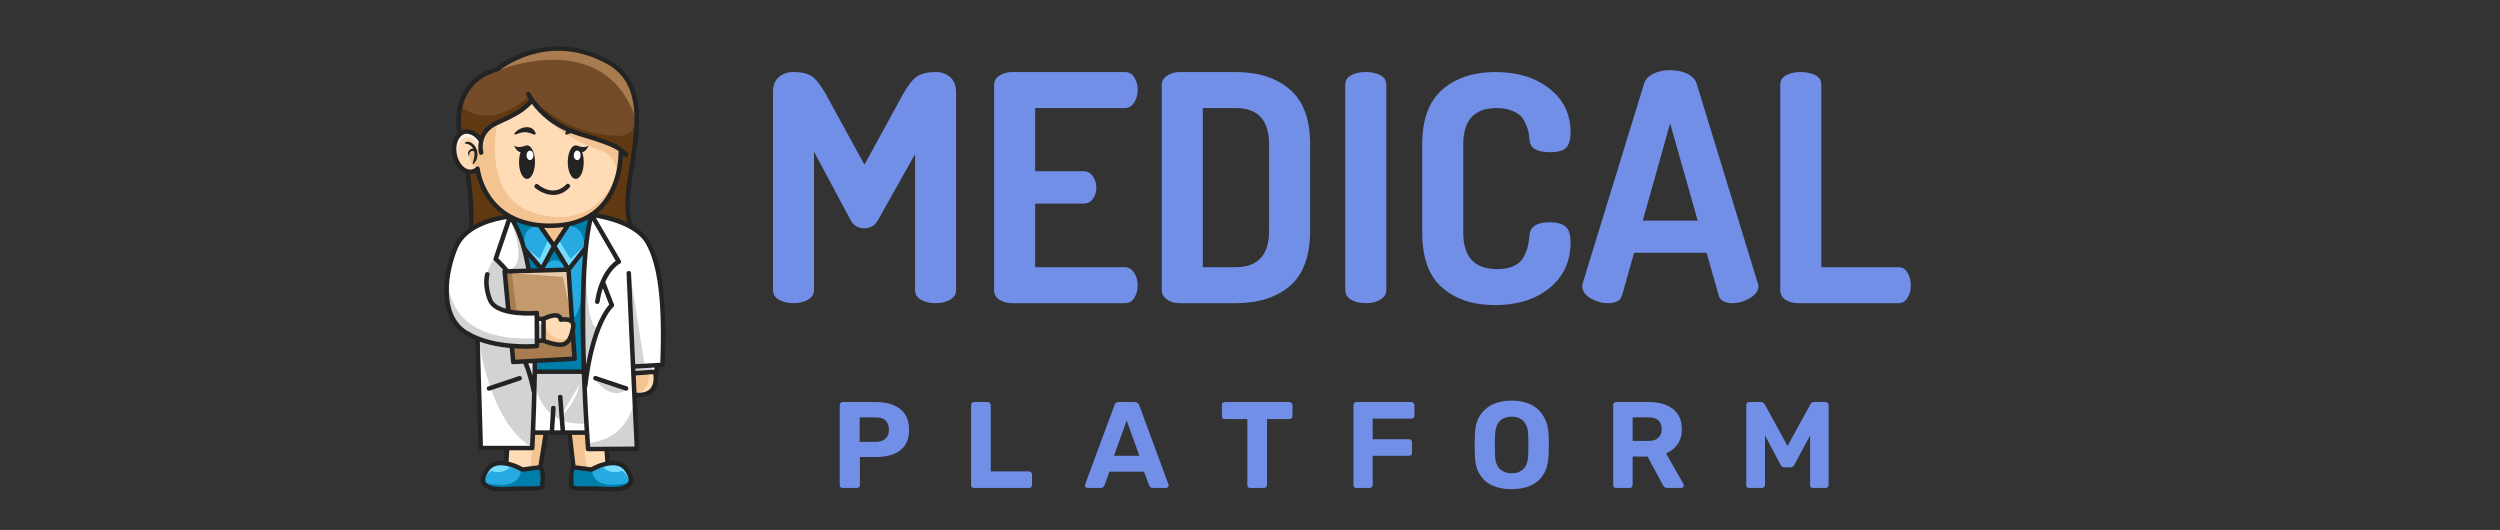 <svg xmlns="http://www.w3.org/2000/svg" xmlns:xlink="http://www.w3.org/1999/xlink" width="217" zoomAndPan="magnify" viewBox="0 0 162.75 34.5" height="46" preserveAspectRatio="xMidYMid meet" version="1.0"><rect x="0" y="0" width="162.75" height="34.5" fill="#333333" stroke="none"/><defs><g/><clipPath id="962e4aea5f"><path d="M 38 14 L 43.445 14 L 43.445 30 L 38 30 Z M 38 14 " clip-rule="nonzero"/></clipPath><clipPath id="44100e8515"><path d="M 28.66 3 L 43.445 3 L 43.445 32 L 28.66 32 Z M 28.66 3 " clip-rule="nonzero"/></clipPath></defs><g fill="#728fe8" fill-opacity="1"><g transform="translate(49.087, 19.737)"><g><path d="M 1.234 -0.844 L 1.234 -13.719 C 1.234 -14.164 1.359 -14.5 1.609 -14.719 C 1.867 -14.938 2.191 -15.047 2.578 -15.047 C 3.086 -15.047 3.477 -14.957 3.75 -14.781 C 4.02 -14.602 4.32 -14.223 4.656 -13.641 L 7.188 -9.016 L 9.719 -13.641 C 10.051 -14.223 10.359 -14.602 10.641 -14.781 C 10.922 -14.957 11.316 -15.047 11.828 -15.047 C 12.203 -15.047 12.516 -14.938 12.766 -14.719 C 13.023 -14.5 13.156 -14.164 13.156 -13.719 L 13.156 -0.844 C 13.156 -0.582 13.02 -0.375 12.75 -0.219 C 12.488 -0.07 12.18 0 11.828 0 C 11.453 0 11.133 -0.07 10.875 -0.219 C 10.613 -0.375 10.484 -0.582 10.484 -0.844 L 10.484 -9.703 L 8.078 -5.422 C 7.879 -5.055 7.578 -4.875 7.172 -4.875 C 6.766 -4.875 6.469 -5.055 6.281 -5.422 L 3.906 -9.859 L 3.906 -0.844 C 3.906 -0.582 3.77 -0.375 3.5 -0.219 C 3.238 -0.07 2.93 0 2.578 0 C 2.203 0 1.883 -0.07 1.625 -0.219 C 1.363 -0.375 1.234 -0.582 1.234 -0.844 Z M 1.234 -0.844 "/></g></g></g><g fill="#728fe8" fill-opacity="1"><g transform="translate(63.483, 19.737)"><g><path d="M 1.234 -0.844 L 1.234 -14.203 C 1.234 -14.461 1.348 -14.664 1.578 -14.812 C 1.816 -14.969 2.094 -15.047 2.406 -15.047 L 9.734 -15.047 C 10.016 -15.047 10.223 -14.93 10.359 -14.703 C 10.504 -14.473 10.578 -14.207 10.578 -13.906 C 10.578 -13.57 10.5 -13.285 10.344 -13.047 C 10.195 -12.816 9.992 -12.703 9.734 -12.703 L 3.906 -12.703 L 3.906 -8.594 L 7.047 -8.594 C 7.305 -8.594 7.508 -8.484 7.656 -8.266 C 7.812 -8.055 7.891 -7.805 7.891 -7.516 C 7.891 -7.254 7.816 -7.016 7.672 -6.797 C 7.523 -6.586 7.316 -6.484 7.047 -6.484 L 3.906 -6.484 L 3.906 -2.344 L 9.734 -2.344 C 9.992 -2.344 10.195 -2.223 10.344 -1.984 C 10.5 -1.754 10.578 -1.477 10.578 -1.156 C 10.578 -0.852 10.504 -0.582 10.359 -0.344 C 10.223 -0.113 10.016 0 9.734 0 L 2.406 0 C 2.094 0 1.816 -0.07 1.578 -0.219 C 1.348 -0.375 1.234 -0.582 1.234 -0.844 Z M 1.234 -0.844 "/></g></g></g><g fill="#728fe8" fill-opacity="1"><g transform="translate(74.398, 19.737)"><g><path d="M 1.234 -0.828 L 1.234 -14.234 C 1.234 -14.453 1.344 -14.641 1.562 -14.797 C 1.781 -14.961 2.062 -15.047 2.406 -15.047 L 6.047 -15.047 C 7.523 -15.047 8.703 -14.664 9.578 -13.906 C 10.453 -13.156 10.891 -11.969 10.891 -10.344 L 10.891 -4.719 C 10.891 -3.082 10.453 -1.883 9.578 -1.125 C 8.703 -0.375 7.523 0 6.047 0 L 2.406 0 C 2.062 0 1.781 -0.082 1.562 -0.25 C 1.344 -0.414 1.234 -0.609 1.234 -0.828 Z M 3.906 -2.344 L 6.047 -2.344 C 7.492 -2.344 8.219 -3.133 8.219 -4.719 L 8.219 -10.344 C 8.219 -11.914 7.492 -12.703 6.047 -12.703 L 3.906 -12.703 Z M 3.906 -2.344 "/></g></g></g><g fill="#728fe8" fill-opacity="1"><g transform="translate(86.343, 19.737)"><g><path d="M 1.234 -0.844 L 1.234 -14.234 C 1.234 -14.504 1.363 -14.707 1.625 -14.844 C 1.883 -14.977 2.195 -15.047 2.562 -15.047 C 2.938 -15.047 3.254 -14.977 3.516 -14.844 C 3.773 -14.707 3.906 -14.504 3.906 -14.234 L 3.906 -0.844 C 3.906 -0.582 3.77 -0.375 3.5 -0.219 C 3.238 -0.07 2.93 0 2.578 0 C 2.203 0 1.883 -0.07 1.625 -0.219 C 1.363 -0.375 1.234 -0.582 1.234 -0.844 Z M 1.234 -0.844 "/></g></g></g><g fill="#728fe8" fill-opacity="1"><g transform="translate(91.492, 19.737)"><g><path d="M 1.094 -4.594 L 1.094 -10.344 C 1.094 -11.957 1.531 -13.145 2.406 -13.906 C 3.289 -14.664 4.438 -15.047 5.844 -15.047 C 7.289 -15.047 8.469 -14.688 9.375 -13.969 C 10.289 -13.258 10.75 -12.316 10.75 -11.141 C 10.75 -10.629 10.645 -10.281 10.438 -10.094 C 10.227 -9.914 9.883 -9.828 9.406 -9.828 C 8.531 -9.828 8.086 -10.109 8.078 -10.672 C 8.055 -10.848 8.035 -11 8.016 -11.125 C 7.992 -11.258 7.938 -11.43 7.844 -11.641 C 7.758 -11.859 7.648 -12.035 7.516 -12.172 C 7.379 -12.316 7.172 -12.441 6.891 -12.547 C 6.617 -12.648 6.301 -12.703 5.938 -12.703 C 4.488 -12.703 3.766 -11.914 3.766 -10.344 L 3.766 -4.594 C 3.766 -3.008 4.5 -2.219 5.969 -2.219 C 6.406 -2.219 6.77 -2.285 7.062 -2.422 C 7.363 -2.566 7.578 -2.766 7.703 -3.016 C 7.836 -3.266 7.926 -3.488 7.969 -3.688 C 8.02 -3.895 8.055 -4.141 8.078 -4.422 C 8.117 -4.984 8.555 -5.266 9.391 -5.266 C 9.867 -5.266 10.211 -5.172 10.422 -4.984 C 10.641 -4.805 10.75 -4.461 10.75 -3.953 C 10.75 -2.711 10.289 -1.723 9.375 -0.984 C 8.469 -0.242 7.285 0.125 5.828 0.125 C 4.41 0.125 3.266 -0.254 2.391 -1.016 C 1.523 -1.773 1.094 -2.969 1.094 -4.594 Z M 1.094 -4.594 "/></g></g></g><g fill="#728fe8" fill-opacity="1"><g transform="translate(102.819, 19.737)"><g><path d="M 0.188 -1.109 C 0.188 -1.141 0.195 -1.207 0.219 -1.312 L 4.203 -14.266 C 4.285 -14.555 4.488 -14.781 4.812 -14.938 C 5.133 -15.094 5.5 -15.172 5.906 -15.172 C 6.32 -15.172 6.691 -15.094 7.016 -14.938 C 7.348 -14.781 7.555 -14.555 7.641 -14.266 L 11.609 -1.312 C 11.641 -1.207 11.656 -1.141 11.656 -1.109 C 11.656 -0.805 11.469 -0.547 11.094 -0.328 C 10.727 -0.109 10.352 0 9.969 0 C 9.457 0 9.156 -0.176 9.062 -0.531 L 8.281 -3.281 L 3.562 -3.281 L 2.781 -0.531 C 2.688 -0.176 2.383 0 1.875 0 C 1.477 0 1.098 -0.102 0.734 -0.312 C 0.367 -0.531 0.188 -0.797 0.188 -1.109 Z M 4.125 -5.375 L 7.703 -5.375 L 5.906 -11.703 Z M 4.125 -5.375 "/></g></g></g><g fill="#728fe8" fill-opacity="1"><g transform="translate(114.661, 19.737)"><g><path d="M 1.234 -0.844 L 1.234 -14.234 C 1.234 -14.504 1.363 -14.707 1.625 -14.844 C 1.883 -14.977 2.195 -15.047 2.562 -15.047 C 2.938 -15.047 3.254 -14.977 3.516 -14.844 C 3.773 -14.707 3.906 -14.504 3.906 -14.234 L 3.906 -2.344 L 8.938 -2.344 C 9.188 -2.344 9.379 -2.223 9.516 -1.984 C 9.66 -1.754 9.734 -1.484 9.734 -1.172 C 9.734 -0.859 9.66 -0.582 9.516 -0.344 C 9.379 -0.113 9.188 0 8.938 0 L 2.406 0 C 2.094 0 1.816 -0.07 1.578 -0.219 C 1.348 -0.375 1.234 -0.582 1.234 -0.844 Z M 1.234 -0.844 "/></g></g></g><g fill="#728fe8" fill-opacity="1"><g transform="translate(54.074, 31.766)"><g><path d="M 0.781 0 C 0.727 0 0.68 -0.016 0.641 -0.047 C 0.609 -0.086 0.594 -0.141 0.594 -0.203 L 0.594 -5.406 C 0.594 -5.457 0.609 -5.5 0.641 -5.531 C 0.68 -5.57 0.727 -5.594 0.781 -5.594 L 2.969 -5.594 C 3.406 -5.594 3.781 -5.523 4.094 -5.391 C 4.414 -5.266 4.664 -5.066 4.844 -4.797 C 5.02 -4.523 5.109 -4.188 5.109 -3.781 C 5.109 -3.383 5.02 -3.051 4.844 -2.781 C 4.664 -2.52 4.414 -2.328 4.094 -2.203 C 3.781 -2.078 3.406 -2.016 2.969 -2.016 L 1.906 -2.016 L 1.906 -0.203 C 1.906 -0.141 1.883 -0.086 1.844 -0.047 C 1.812 -0.016 1.766 0 1.703 0 Z M 1.891 -3 L 2.938 -3 C 3.207 -3 3.414 -3.066 3.562 -3.203 C 3.719 -3.336 3.797 -3.535 3.797 -3.797 C 3.797 -4.035 3.727 -4.227 3.594 -4.375 C 3.457 -4.52 3.238 -4.594 2.938 -4.594 L 1.891 -4.594 Z M 1.891 -3 "/></g></g></g><g fill="#728fe8" fill-opacity="1"><g transform="translate(62.625, 31.766)"><g><path d="M 0.781 0 C 0.727 0 0.68 -0.016 0.641 -0.047 C 0.609 -0.086 0.594 -0.141 0.594 -0.203 L 0.594 -5.406 C 0.594 -5.457 0.609 -5.5 0.641 -5.531 C 0.68 -5.57 0.727 -5.594 0.781 -5.594 L 1.688 -5.594 C 1.738 -5.594 1.781 -5.57 1.812 -5.531 C 1.852 -5.5 1.875 -5.457 1.875 -5.406 L 1.875 -1.078 L 4.359 -1.078 C 4.422 -1.078 4.469 -1.055 4.5 -1.016 C 4.539 -0.984 4.562 -0.938 4.562 -0.875 L 4.562 -0.203 C 4.562 -0.141 4.539 -0.086 4.5 -0.047 C 4.469 -0.016 4.422 0 4.359 0 Z M 0.781 0 "/></g></g></g><g fill="#728fe8" fill-opacity="1"><g transform="translate(70.535, 31.766)"><g><path d="M 0.266 0 C 0.211 0 0.172 -0.016 0.141 -0.047 C 0.109 -0.086 0.094 -0.129 0.094 -0.172 C 0.094 -0.191 0.098 -0.211 0.109 -0.234 L 2.016 -5.391 C 2.023 -5.441 2.051 -5.488 2.094 -5.531 C 2.145 -5.57 2.211 -5.594 2.297 -5.594 L 3.328 -5.594 C 3.41 -5.594 3.473 -5.57 3.516 -5.531 C 3.566 -5.488 3.602 -5.441 3.625 -5.391 L 5.531 -0.234 C 5.539 -0.211 5.547 -0.191 5.547 -0.172 C 5.547 -0.129 5.523 -0.086 5.484 -0.047 C 5.453 -0.016 5.414 0 5.375 0 L 4.531 0 C 4.457 0 4.398 -0.016 4.359 -0.047 C 4.316 -0.086 4.289 -0.125 4.281 -0.156 L 3.938 -1.062 L 1.688 -1.062 L 1.359 -0.156 C 1.336 -0.125 1.305 -0.086 1.266 -0.047 C 1.234 -0.016 1.18 0 1.109 0 Z M 1.984 -2.094 L 3.641 -2.094 L 2.812 -4.391 Z M 1.984 -2.094 "/></g></g></g><g fill="#728fe8" fill-opacity="1"><g transform="translate(79.374, 31.766)"><g><path d="M 2.031 0 C 1.969 0 1.914 -0.016 1.875 -0.047 C 1.844 -0.086 1.828 -0.141 1.828 -0.203 L 1.828 -4.484 L 0.375 -4.484 C 0.312 -4.484 0.258 -4.5 0.219 -4.531 C 0.188 -4.57 0.172 -4.625 0.172 -4.688 L 0.172 -5.406 C 0.172 -5.457 0.188 -5.5 0.219 -5.531 C 0.258 -5.57 0.312 -5.594 0.375 -5.594 L 4.562 -5.594 C 4.613 -5.594 4.66 -5.57 4.703 -5.531 C 4.742 -5.5 4.766 -5.457 4.766 -5.406 L 4.766 -4.688 C 4.766 -4.625 4.742 -4.57 4.703 -4.531 C 4.66 -4.5 4.613 -4.484 4.562 -4.484 L 3.109 -4.484 L 3.109 -0.203 C 3.109 -0.141 3.086 -0.086 3.047 -0.047 C 3.016 -0.016 2.969 0 2.906 0 Z M 2.031 0 "/></g></g></g><g fill="#728fe8" fill-opacity="1"><g transform="translate(87.517, 31.766)"><g><path d="M 0.781 0 C 0.727 0 0.68 -0.016 0.641 -0.047 C 0.609 -0.086 0.594 -0.141 0.594 -0.203 L 0.594 -5.406 C 0.594 -5.457 0.609 -5.5 0.641 -5.531 C 0.68 -5.57 0.727 -5.594 0.781 -5.594 L 4.359 -5.594 C 4.422 -5.594 4.469 -5.57 4.5 -5.531 C 4.539 -5.5 4.562 -5.457 4.562 -5.406 L 4.562 -4.719 C 4.562 -4.656 4.539 -4.602 4.5 -4.562 C 4.469 -4.531 4.422 -4.516 4.359 -4.516 L 1.844 -4.516 L 1.844 -3.172 L 4.203 -3.172 C 4.254 -3.172 4.301 -3.148 4.344 -3.109 C 4.383 -3.078 4.406 -3.031 4.406 -2.969 L 4.406 -2.281 C 4.406 -2.227 4.383 -2.18 4.344 -2.141 C 4.301 -2.109 4.254 -2.094 4.203 -2.094 L 1.844 -2.094 L 1.844 -0.203 C 1.844 -0.141 1.82 -0.086 1.781 -0.047 C 1.75 -0.016 1.703 0 1.641 0 Z M 0.781 0 "/></g></g></g><g fill="#728fe8" fill-opacity="1"><g transform="translate(95.595, 31.766)"><g><path d="M 2.812 0.078 C 2.332 0.078 1.914 0 1.562 -0.156 C 1.207 -0.32 0.93 -0.566 0.734 -0.891 C 0.535 -1.211 0.43 -1.617 0.422 -2.109 C 0.41 -2.336 0.406 -2.562 0.406 -2.781 C 0.406 -3.008 0.41 -3.242 0.422 -3.484 C 0.43 -3.961 0.535 -4.363 0.734 -4.688 C 0.941 -5.02 1.223 -5.27 1.578 -5.438 C 1.93 -5.602 2.344 -5.688 2.812 -5.688 C 3.281 -5.688 3.691 -5.602 4.047 -5.438 C 4.398 -5.27 4.676 -5.02 4.875 -4.688 C 5.082 -4.363 5.195 -3.961 5.219 -3.484 C 5.227 -3.242 5.234 -3.008 5.234 -2.781 C 5.234 -2.562 5.227 -2.336 5.219 -2.109 C 5.195 -1.617 5.086 -1.211 4.891 -0.891 C 4.691 -0.566 4.414 -0.32 4.062 -0.156 C 3.707 0 3.289 0.078 2.812 0.078 Z M 2.812 -0.953 C 3.125 -0.953 3.379 -1.047 3.578 -1.234 C 3.773 -1.422 3.879 -1.723 3.891 -2.141 C 3.898 -2.379 3.906 -2.598 3.906 -2.797 C 3.906 -3.004 3.898 -3.223 3.891 -3.453 C 3.891 -3.734 3.836 -3.961 3.734 -4.141 C 3.641 -4.316 3.516 -4.441 3.359 -4.516 C 3.203 -4.598 3.02 -4.641 2.812 -4.641 C 2.613 -4.641 2.43 -4.598 2.266 -4.516 C 2.109 -4.441 1.984 -4.316 1.891 -4.141 C 1.797 -3.961 1.742 -3.734 1.734 -3.453 C 1.723 -3.223 1.719 -3.004 1.719 -2.797 C 1.719 -2.598 1.723 -2.379 1.734 -2.141 C 1.742 -1.723 1.848 -1.422 2.047 -1.234 C 2.242 -1.047 2.5 -0.953 2.812 -0.953 Z M 2.812 -0.953 "/></g></g></g><g fill="#728fe8" fill-opacity="1"><g transform="translate(104.426, 31.766)"><g><path d="M 0.781 0 C 0.727 0 0.68 -0.016 0.641 -0.047 C 0.609 -0.086 0.594 -0.141 0.594 -0.203 L 0.594 -5.406 C 0.594 -5.457 0.609 -5.5 0.641 -5.531 C 0.68 -5.57 0.727 -5.594 0.781 -5.594 L 2.906 -5.594 C 3.57 -5.594 4.098 -5.441 4.484 -5.141 C 4.867 -4.836 5.062 -4.395 5.062 -3.812 C 5.062 -3.426 4.969 -3.102 4.781 -2.844 C 4.594 -2.582 4.344 -2.383 4.031 -2.25 L 5.172 -0.25 C 5.18 -0.219 5.188 -0.191 5.188 -0.172 C 5.188 -0.129 5.172 -0.086 5.141 -0.047 C 5.109 -0.016 5.07 0 5.031 0 L 4.125 0 C 4.031 0 3.957 -0.023 3.906 -0.078 C 3.863 -0.129 3.832 -0.176 3.812 -0.219 L 2.828 -2.047 L 1.859 -2.047 L 1.859 -0.203 C 1.859 -0.141 1.836 -0.086 1.797 -0.047 C 1.766 -0.016 1.719 0 1.656 0 Z M 1.859 -3.062 L 2.891 -3.062 C 3.18 -3.062 3.395 -3.129 3.531 -3.266 C 3.676 -3.398 3.75 -3.586 3.75 -3.828 C 3.75 -4.066 3.68 -4.254 3.547 -4.391 C 3.41 -4.523 3.191 -4.594 2.891 -4.594 L 1.859 -4.594 Z M 1.859 -3.062 "/></g></g></g><g fill="#728fe8" fill-opacity="1"><g transform="translate(113.089, 31.766)"><g><path d="M 0.797 0 C 0.734 0 0.68 -0.016 0.641 -0.047 C 0.609 -0.086 0.594 -0.141 0.594 -0.203 L 0.594 -5.406 C 0.594 -5.457 0.609 -5.5 0.641 -5.531 C 0.68 -5.57 0.734 -5.594 0.797 -5.594 L 1.547 -5.594 C 1.617 -5.594 1.676 -5.57 1.719 -5.531 C 1.758 -5.488 1.785 -5.457 1.797 -5.438 L 3.281 -2.734 L 4.766 -5.438 C 4.773 -5.457 4.797 -5.488 4.828 -5.531 C 4.867 -5.57 4.93 -5.594 5.016 -5.594 L 5.766 -5.594 C 5.816 -5.594 5.859 -5.57 5.891 -5.531 C 5.93 -5.5 5.953 -5.457 5.953 -5.406 L 5.953 -0.203 C 5.953 -0.141 5.93 -0.086 5.891 -0.047 C 5.859 -0.016 5.816 0 5.766 0 L 4.938 0 C 4.883 0 4.836 -0.016 4.797 -0.047 C 4.766 -0.086 4.75 -0.141 4.75 -0.203 L 4.75 -3.422 L 3.734 -1.531 C 3.711 -1.477 3.68 -1.43 3.641 -1.391 C 3.598 -1.359 3.539 -1.344 3.469 -1.344 L 3.094 -1.344 C 3.02 -1.344 2.961 -1.359 2.922 -1.391 C 2.879 -1.43 2.844 -1.477 2.812 -1.531 L 1.812 -3.422 L 1.812 -0.203 C 1.812 -0.141 1.789 -0.086 1.75 -0.047 C 1.719 -0.016 1.672 0 1.609 0 Z M 0.797 0 "/></g></g></g><path fill="#f4c392" d="M 35.824 14.785 L 35.738 14.785 C 35.59 14.785 35.445 14.777 35.309 14.766 L 36.07 15.863 L 36.832 14.707 C 36.5 14.762 36.164 14.785 35.824 14.785 Z M 35.824 14.785 " fill-opacity="1" fill-rule="nonzero"/><path fill="#27aae1" d="M 33.461 14.316 C 33.742 14.777 33.984 15.383 34.188 16.117 C 34.191 16.121 34.199 16.129 34.203 16.133 L 35.25 17.371 L 35.969 16.027 L 35.074 14.746 C 34.512 14.691 33.973 14.547 33.461 14.316 Z M 33.461 14.316 " fill-opacity="1" fill-rule="nonzero"/><path fill="#007eaa" d="M 35.145 17.52 L 34.285 16.508 C 34.363 16.828 34.434 17.172 34.496 17.535 Z M 35.145 17.52 " fill-opacity="1" fill-rule="nonzero"/><path fill="#c49a6c" d="M 34.938 20.297 C 35.004 20.289 35.035 20.316 35.035 20.383 L 35.035 20.668 L 35.363 20.668 C 35.492 20.602 36.074 20.328 36.395 20.496 C 36.488 20.543 36.547 20.613 36.574 20.715 C 36.707 20.699 36.949 20.688 37.141 20.777 L 36.926 17.645 L 32.945 17.758 L 33.176 20.152 C 33.18 20.172 33.176 20.191 33.164 20.207 C 33.988 20.371 34.922 20.297 34.938 20.297 Z M 34.938 20.297 " fill-opacity="1" fill-rule="nonzero"/><path fill="#ffdcb6" d="M 36.523 20.898 C 36.461 20.914 36.426 20.887 36.422 20.824 C 36.406 20.711 36.352 20.672 36.312 20.652 C 36.113 20.547 35.676 20.715 35.473 20.812 L 35.473 22.121 C 35.621 22.184 36.055 22.344 36.457 22.352 C 36.859 22.363 37.082 22.074 37.223 21.32 C 37.25 21.172 37.23 21.066 37.156 20.996 C 37.004 20.844 36.648 20.875 36.523 20.898 Z M 36.523 20.898 " fill-opacity="1" fill-rule="nonzero"/><path fill="#ffffff" d="M 32.371 16.832 C 32.617 17.066 32.852 17.312 33.07 17.574 C 33.07 17.574 33.07 17.578 33.074 17.578 L 34.316 17.543 C 34.066 16.086 33.703 14.992 33.23 14.289 Z M 32.371 16.832 " fill-opacity="1" fill-rule="nonzero"/><path fill="#754c29" d="M 30.258 8.48 C 30.609 8.422 31.031 8.633 31.289 8.973 C 31.414 8.602 31.688 8.203 32.27 7.941 C 33.547 7.363 34.02 7.098 34.523 6.516 C 34.449 6.406 34.379 6.289 34.316 6.168 C 34.293 6.117 34.309 6.078 34.359 6.055 C 34.414 6.027 34.453 6.043 34.477 6.098 C 34.488 6.113 35.352 7.902 37.734 8.621 C 40.195 9.359 40.375 9.551 40.805 10.012 L 40.812 10.02 C 40.852 10.062 40.852 10.105 40.809 10.145 C 40.766 10.184 40.723 10.184 40.684 10.141 L 40.676 10.133 C 40.613 10.066 40.559 10.008 40.5 9.949 C 40.5 10.48 40.398 12.281 39.172 13.543 C 39.039 13.68 38.895 13.805 38.738 13.922 C 39.16 13.988 40.098 14.172 40.934 14.594 C 40.598 13.621 40.816 12.234 41.047 10.77 C 41.441 8.242 41.891 5.383 39.516 4.094 C 37.465 2.988 35.648 3.176 34.488 3.531 C 33.227 3.914 32.438 4.57 32.43 4.578 C 32.418 4.586 32.406 4.59 32.395 4.594 C 31.109 4.961 30.316 5.762 30.047 6.973 C 29.934 7.504 29.918 8.039 30 8.578 C 30.078 8.531 30.168 8.496 30.258 8.48 Z M 30.258 8.48 " fill-opacity="1" fill-rule="nonzero"/><path fill="#ffffff" d="M 40.164 17 L 38.543 14.207 C 37.973 16.48 37.988 20.891 38.113 24.348 C 38.598 21.148 39.508 20.066 39.73 19.848 L 39.242 18.598 C 39.117 18.941 39.027 19.293 38.973 19.656 C 38.969 19.703 38.938 19.73 38.887 19.73 L 38.875 19.73 C 38.816 19.723 38.789 19.688 38.801 19.629 C 39.078 17.828 39.898 17.168 40.164 17 Z M 40.164 17 " fill-opacity="1" fill-rule="nonzero"/><path fill="#ffdcb6" d="M 30.703 11.09 C 30.816 11.07 30.918 11.02 31.004 10.941 C 31.016 10.91 31.039 10.891 31.074 10.887 C 31.105 10.883 31.133 10.895 31.152 10.918 C 31.176 10.941 31.18 10.965 31.176 10.996 C 31.281 11.641 31.516 12.23 31.883 12.773 C 32.23 13.289 32.68 13.703 33.227 14.012 L 33.238 14.012 L 33.246 14.016 C 33.25 14.016 33.254 14.02 33.258 14.023 L 33.262 14.027 C 33.262 14.027 33.266 14.027 33.266 14.031 C 33.805 14.324 34.43 14.508 35.141 14.578 C 35.332 14.598 35.531 14.605 35.734 14.609 C 37.145 14.629 38.262 14.227 39.047 13.422 C 40.414 12.016 40.32 9.828 40.32 9.809 C 40.32 9.805 40.32 9.801 40.32 9.797 C 39.98 9.543 39.398 9.305 37.684 8.785 C 36.016 8.285 35.07 7.273 34.629 6.664 C 34.109 7.246 33.621 7.52 32.34 8.098 C 31.73 8.375 31.492 8.809 31.41 9.184 C 31.41 9.195 31.406 9.207 31.402 9.219 C 31.355 9.453 31.355 9.684 31.406 9.914 C 31.422 9.969 31.398 10.004 31.344 10.02 C 31.336 10.02 31.328 10.02 31.32 10.02 C 31.277 10.023 31.246 10 31.234 9.957 C 31.184 9.703 31.184 9.453 31.23 9.203 C 31.027 8.84 30.617 8.598 30.289 8.652 C 30.074 8.688 29.891 8.844 29.773 9.094 C 29.652 9.352 29.613 9.676 29.672 10.008 C 29.727 10.34 29.867 10.633 30.07 10.84 C 30.266 11.035 30.488 11.125 30.703 11.09 Z M 30.703 11.09 " fill-opacity="1" fill-rule="nonzero"/><path fill="#ffffff" d="M 35.297 22.09 L 35.297 20.844 L 35.035 20.844 L 35.043 22.09 Z M 35.297 22.09 " fill-opacity="1" fill-rule="nonzero"/><path fill="#27aae1" d="M 37.102 17.582 L 37.328 20.93 C 37.406 21.039 37.43 21.18 37.398 21.352 C 37.387 21.402 37.379 21.453 37.367 21.504 C 37.367 21.512 37.371 21.52 37.371 21.523 L 37.496 23.344 C 37.496 23.371 37.488 23.391 37.473 23.41 C 37.457 23.43 37.438 23.438 37.41 23.438 L 34.902 23.574 C 34.902 23.75 34.902 23.93 34.898 24.109 L 37.926 24.109 C 37.844 21.621 37.82 18.68 38.027 16.398 Z M 37.102 17.582 " fill-opacity="1" fill-rule="nonzero"/><path fill="#a97c50" d="M 37.223 21.98 C 37.086 22.301 36.867 22.527 36.477 22.527 L 36.453 22.527 C 35.969 22.516 35.465 22.309 35.367 22.266 L 35.043 22.266 L 35.043 22.523 C 35.043 22.578 35.016 22.605 34.961 22.609 C 34.926 22.613 34.629 22.641 34.18 22.641 C 33.957 22.641 33.695 22.637 33.41 22.613 L 33.492 23.473 L 37.312 23.27 Z M 37.223 21.98 " fill-opacity="1" fill-rule="nonzero"/><path fill="#e6e7e8" d="M 34.727 23.582 L 34.297 23.605 C 34.371 23.77 34.539 24.176 34.711 24.875 C 34.715 24.656 34.719 24.438 34.723 24.219 C 34.719 24.211 34.719 24.203 34.719 24.195 C 34.719 24.188 34.719 24.176 34.723 24.168 C 34.723 23.973 34.727 23.777 34.727 23.582 Z M 34.727 23.582 " fill-opacity="1" fill-rule="nonzero"/><path fill="#27aae1" d="M 36.855 17.473 L 36.074 16.199 L 35.375 17.512 Z M 36.855 17.473 " fill-opacity="1" fill-rule="nonzero"/><path fill="#ffdcb6" d="M 41.324 24.387 C 41.344 24.789 41.363 25.199 41.383 25.621 C 41.844 25.66 42.18 25.566 42.383 25.336 C 42.672 25.008 42.609 24.484 42.578 24.297 Z M 41.324 24.387 " fill-opacity="1" fill-rule="nonzero"/><path fill="#ffdcb6" d="M 38.488 30.477 C 38.797 30.305 39.121 30.18 39.465 30.102 L 39.41 29.336 C 39.41 29.328 39.41 29.32 39.41 29.312 L 38.289 29.32 C 38.234 29.32 38.203 29.293 38.203 29.238 C 38.203 29.219 38.172 28.855 38.133 28.254 L 37.168 28.254 L 37.414 30.344 Z M 38.488 30.477 " fill-opacity="1" fill-rule="nonzero"/><path fill="#ffffff" d="M 41.305 23.941 C 41.309 24.031 41.312 24.121 41.316 24.211 L 42.641 24.117 L 42.66 24.117 L 42.66 23.867 L 41.328 23.945 C 41.32 23.945 41.312 23.945 41.305 23.941 Z M 41.305 23.941 " fill-opacity="1" fill-rule="nonzero"/><path fill="#27aae1" d="M 38.496 30.656 L 37.371 30.512 C 37.254 30.719 37.246 31.219 37.293 31.625 C 37.309 31.723 37.676 31.719 38.098 31.715 C 38.195 31.715 38.297 31.715 38.406 31.715 C 38.699 31.715 39.043 31.723 39.438 31.75 C 40.246 31.809 40.777 31.691 40.934 31.426 C 41.039 31.238 40.969 30.969 40.727 30.621 C 40.105 29.734 38.57 30.637 38.555 30.645 C 38.539 30.656 38.52 30.66 38.496 30.656 Z M 38.496 30.656 " fill-opacity="1" fill-rule="nonzero"/><g clip-path="url(#962e4aea5f)"><path fill="#ffffff" d="M 38.676 14.09 L 40.359 16.988 C 40.371 17.012 40.375 17.031 40.367 17.059 C 40.359 17.082 40.348 17.098 40.324 17.109 C 40.316 17.113 39.758 17.402 39.336 18.359 C 39.344 18.367 39.348 18.375 39.348 18.383 L 39.918 19.84 C 39.934 19.879 39.926 19.914 39.891 19.938 C 39.879 19.949 38.668 21.012 38.188 25.145 C 38.184 25.172 38.172 25.191 38.148 25.207 C 38.234 27.223 38.348 28.781 38.375 29.148 L 41.375 29.129 C 41.293 27.477 41.215 25.824 41.145 24.312 C 40.977 20.672 40.852 17.836 40.852 17.797 C 40.848 17.738 40.875 17.707 40.934 17.707 C 40.992 17.703 41.023 17.73 41.027 17.789 C 41.027 17.828 41.141 20.391 41.297 23.777 C 41.305 23.773 41.312 23.773 41.32 23.77 L 43.043 23.668 C 43.199 19.719 42.898 17.223 42.094 15.82 C 41.395 14.602 39.301 14.188 38.676 14.09 Z M 38.676 14.09 " fill-opacity="1" fill-rule="nonzero"/></g><path fill="#27aae1" d="M 38.418 14.055 C 38.008 14.289 37.57 14.453 37.105 14.547 C 37.105 14.562 37.102 14.578 37.094 14.59 L 36.227 15.902 L 37.07 17.281 L 38.051 16.031 C 38.066 16.012 38.082 16.004 38.105 16 C 38.184 15.262 38.285 14.598 38.418 14.055 Z M 38.418 14.055 " fill-opacity="1" fill-rule="nonzero"/><path fill="#603913" d="M 30.762 14.766 C 31.562 14.277 32.496 14.098 32.941 14.035 C 32.457 13.73 32.055 13.34 31.734 12.867 C 31.379 12.34 31.141 11.77 31.023 11.148 C 30.898 11.23 30.758 11.273 30.609 11.273 C 30.586 11.273 30.566 11.27 30.543 11.27 C 30.602 11.664 30.816 13.203 30.762 14.766 Z M 30.762 14.766 " fill-opacity="1" fill-rule="nonzero"/><path fill="#d1d3d4" d="M 37.934 24.285 L 34.895 24.285 C 34.879 25.656 34.824 27.113 34.785 28.074 L 38.117 28.074 C 38.062 27.172 37.988 25.82 37.934 24.285 Z M 37.934 24.285 " fill-opacity="1" fill-rule="nonzero"/><path fill="#ffffff" d="M 34.695 25.523 C 34.676 25.512 34.664 25.496 34.66 25.473 C 34.422 24.285 34.152 23.711 34.105 23.617 L 33.418 23.652 L 33.414 23.652 C 33.359 23.652 33.332 23.629 33.328 23.574 L 33.234 22.602 C 32.602 22.547 31.867 22.422 31.18 22.16 L 31.387 29.078 L 34.566 29.078 C 34.582 28.711 34.656 27.184 34.695 25.523 Z M 34.695 25.523 " fill-opacity="1" fill-rule="nonzero"/><path fill="#d1d3d4" d="M 34.867 22.445 L 34.859 20.477 C 34.371 20.508 32.23 20.574 31.82 19.559 C 31.426 18.574 31.629 17.871 31.637 17.844 C 31.656 17.785 31.691 17.766 31.746 17.785 C 31.805 17.801 31.824 17.836 31.809 17.895 C 31.809 17.898 31.613 18.57 31.984 19.496 C 32.129 19.848 32.535 20.055 33.004 20.168 L 32.766 17.68 C 32.758 17.617 32.789 17.582 32.852 17.586 C 32.652 17.352 32.438 17.133 32.215 16.922 C 32.184 16.898 32.176 16.867 32.191 16.832 L 33.078 14.195 C 32.52 14.266 30.395 14.629 29.762 16.102 C 29.07 17.703 28.66 20.477 30.348 21.559 C 31.969 22.594 34.398 22.48 34.867 22.445 Z M 34.867 22.445 " fill-opacity="1" fill-rule="nonzero"/><path fill="#ffdcb6" d="M 34.734 29.172 C 34.734 29.227 34.703 29.254 34.648 29.254 L 33.094 29.254 L 33.047 30.098 C 33.391 30.18 33.715 30.305 34.023 30.477 L 35.105 30.34 L 35.438 28.25 L 34.777 28.25 C 34.754 28.809 34.734 29.16 34.734 29.172 Z M 34.734 29.172 " fill-opacity="1" fill-rule="nonzero"/><path fill="#27aae1" d="M 34.016 30.656 C 33.996 30.656 33.977 30.652 33.957 30.645 C 33.949 30.637 33.254 30.23 32.609 30.23 C 32.293 30.23 31.992 30.328 31.785 30.617 C 31.539 30.965 31.473 31.238 31.578 31.422 C 31.73 31.691 32.262 31.805 33.074 31.75 C 33.613 31.711 34.055 31.715 34.41 31.715 C 34.836 31.719 35.203 31.723 35.215 31.625 C 35.266 31.219 35.258 30.719 35.137 30.512 Z M 34.016 30.656 " fill-opacity="1" fill-rule="nonzero"/><path fill="#ffffff" d="M 34.867 22.445 L 34.859 20.477 C 34.371 20.508 32.23 20.574 31.82 19.559 C 31.426 18.574 31.629 17.871 31.637 17.844 C 31.648 17.801 31.676 17.781 31.723 17.781 C 31.809 17.43 31.961 17.113 32.188 16.832 L 33.078 14.195 C 32.52 14.266 30.395 14.629 29.762 16.102 C 29.07 17.703 28.66 20.477 30.348 21.559 C 31.969 22.594 34.398 22.48 34.867 22.445 Z M 34.867 22.445 " fill-opacity="1" fill-rule="nonzero"/><path fill="#d1d3d4" d="M 34.867 22.445 L 34.867 22.031 C 28.777 22.285 29.211 18.152 29.211 18.152 C 29.047 19.48 29.266 20.867 30.348 21.559 C 31.969 22.594 34.398 22.48 34.867 22.445 Z M 34.867 22.445 " fill-opacity="1" fill-rule="nonzero"/><path fill="#d1d3d4" d="M 33.23 14.289 C 33.23 14.289 34.504 17.301 33.07 17.57 L 34.496 17.539 C 34.496 17.539 33.77 14.711 33.23 14.289 Z M 33.23 14.289 " fill-opacity="1" fill-rule="nonzero"/><path fill="#ffffff" d="M 31.18 22.16 L 31.742 28.656 L 34.75 28.91 L 34.562 29.078 L 31.387 29.078 Z M 31.18 22.16 " fill-opacity="1" fill-rule="nonzero"/><path fill="#ffffff" d="M 34.867 25.133 C 34.867 25.133 35.234 27.816 38.195 27.566 L 38.133 28.25 L 34.695 28.164 Z M 34.867 25.133 " fill-opacity="1" fill-rule="nonzero"/><path fill="#d1d3d4" d="M 38.77 24.742 C 38.77 24.742 39.676 26.07 40.758 25.406 Z M 38.77 24.742 " fill-opacity="1" fill-rule="nonzero"/><path fill="#d1d3d4" d="M 41.023 17.789 L 41.965 23.773 L 41.297 23.773 Z M 41.023 17.789 " fill-opacity="1" fill-rule="nonzero"/><path fill="#d1d3d4" d="M 38.121 17.023 C 38.121 17.023 38.133 21.621 38.965 21.344 L 38.113 24.348 C 38.113 24.348 37.637 18.934 38.121 17.023 Z M 38.121 17.023 " fill-opacity="1" fill-rule="nonzero"/><path fill="#d1d3d4" d="M 41.23 26.371 C 41.23 26.371 40.809 28.523 38.434 28.824 L 38.371 29.145 L 41.375 29.125 Z M 41.23 26.371 " fill-opacity="1" fill-rule="nonzero"/><path fill="#f4c392" d="M 31.445 9.184 C 31.445 9.195 31.441 9.207 31.438 9.219 C 31.391 9.453 31.395 9.684 31.441 9.914 C 31.457 9.969 31.438 10.004 31.379 10.02 C 31.371 10.02 31.363 10.02 31.355 10.02 C 31.309 10.023 31.281 10 31.27 9.957 C 31.219 9.703 31.219 9.453 31.266 9.203 C 31.062 8.84 30.652 8.598 30.324 8.652 C 30.109 8.688 29.93 8.844 29.809 9.094 C 29.688 9.352 29.652 9.676 29.707 10.008 C 29.762 10.34 29.906 10.633 30.109 10.84 C 30.301 11.035 30.527 11.125 30.738 11.086 C 30.855 11.066 30.953 11.02 31.039 10.941 C 31.051 10.91 31.074 10.891 31.109 10.887 C 31.141 10.879 31.168 10.891 31.191 10.918 C 31.211 10.938 31.219 10.965 31.211 10.992 C 31.316 11.637 31.555 12.23 31.918 12.77 C 32.266 13.289 32.715 13.703 33.262 14.012 L 33.273 14.012 L 33.281 14.016 C 33.285 14.016 33.289 14.02 33.293 14.023 L 33.301 14.031 C 33.84 14.324 34.465 14.508 35.176 14.578 C 35.367 14.598 35.566 14.605 35.77 14.609 C 37.184 14.629 38.297 14.227 39.082 13.422 C 39.867 12.613 40.172 11.543 40.289 10.781 C 40.039 11.609 39.148 14.844 35.18 13.98 C 31.211 13.113 32.375 8.098 32.375 8.098 C 31.766 8.375 31.527 8.809 31.445 9.184 Z M 31.445 9.184 " fill-opacity="1" fill-rule="nonzero"/><path fill="#ffffff" d="M 37.734 25.02 C 37.734 25.02 37.539 26.203 36.398 27.25 " fill-opacity="1" fill-rule="nonzero"/><path fill="#d1d3d4" d="M 31.18 22.16 C 31.18 22.16 31.828 27.418 34.566 29.078 L 34.664 25.473 L 34.105 23.617 L 33.324 23.574 L 33.23 22.602 Z M 31.18 22.16 " fill-opacity="1" fill-rule="nonzero"/><path fill="#603913" d="M 30 8.578 C 30.078 8.531 30.168 8.496 30.258 8.48 C 30.609 8.422 31.031 8.633 31.289 8.973 C 31.414 8.602 31.688 8.203 32.27 7.941 C 33.547 7.363 34.016 7.098 34.523 6.516 C 34.473 6.438 34.43 6.371 34.398 6.316 C 31.758 8.578 30.047 6.973 30.047 6.973 C 29.934 7.504 29.918 8.039 30 8.578 Z M 30 8.578 " fill-opacity="1" fill-rule="nonzero"/><path fill="#603913" d="M 41.18 9.902 C 41.191 9.801 41.207 9.695 41.223 9.59 C 41.223 9.586 41.223 9.578 41.223 9.574 C 41.238 9.469 41.25 9.359 41.262 9.254 C 41.266 9.227 41.27 9.199 41.273 9.172 C 41.285 9.066 41.297 8.957 41.309 8.848 L 41.289 8.848 L 41.406 8.77 L 41.367 7.742 C 41.367 8.027 41.273 8.84 40.273 8.848 C 36.113 8.648 34.477 6.098 34.477 6.098 C 34.488 6.113 35.352 7.902 37.734 8.621 C 38.867 8.961 39.516 9.184 39.93 9.371 C 40.414 9.594 40.574 9.766 40.809 10.012 L 40.812 10.02 C 40.855 10.062 40.852 10.105 40.809 10.145 C 40.766 10.184 40.723 10.184 40.684 10.141 L 40.676 10.133 C 40.613 10.066 40.559 10.008 40.5 9.949 C 40.5 9.965 40.5 9.984 40.5 10 C 40.5 10.129 40.492 10.312 40.469 10.535 C 40.387 11.324 40.102 12.586 39.176 13.543 C 39.039 13.68 38.895 13.805 38.738 13.922 C 39.16 13.988 40.098 14.172 40.934 14.594 C 40.598 13.621 40.816 12.234 41.047 10.77 C 41.07 10.613 41.094 10.461 41.117 10.305 L 41.117 10.301 C 41.133 10.195 41.148 10.09 41.164 9.984 Z M 41.18 9.902 " fill-opacity="1" fill-rule="nonzero"/><path fill="#603913" d="M 34.496 6.547 L 34.527 6.516 C 34.516 6.5 34.504 6.484 34.496 6.469 Z M 34.496 6.547 " fill-opacity="1" fill-rule="nonzero"/><path fill="#603913" d="M 41.363 7.645 L 41.367 7.742 C 41.367 7.684 41.363 7.645 41.363 7.645 Z M 41.363 7.645 " fill-opacity="1" fill-rule="nonzero"/><path fill="#a97c50" d="M 32.395 4.594 C 32.395 4.594 39.281 1.703 41.363 7.645 C 41.363 7.645 42.031 4.598 38 3.391 C 38 3.391 34.488 2.547 32.395 4.594 Z M 32.395 4.594 " fill-opacity="1" fill-rule="nonzero"/><path fill="#78dcff" d="M 36.406 15.668 L 37.141 16.855 L 38.027 16.02 L 38 16.262 L 36.984 17.512 L 36.07 16.02 Z M 36.406 15.668 " fill-opacity="1" fill-rule="nonzero"/><path fill="#78dcff" d="M 35.684 15.621 L 35.125 16.848 L 34.133 16.02 L 35.25 17.371 L 35.969 16.027 Z M 35.684 15.621 " fill-opacity="1" fill-rule="nonzero"/><path fill="#007eaa" d="M 37.039 14.711 C 37.039 14.711 38.043 14.656 38.055 16.117 L 38.367 14.172 Z M 37.039 14.711 " fill-opacity="1" fill-rule="nonzero"/><path fill="#007eaa" d="M 35.074 14.746 C 35.074 14.746 33.996 14.578 34.133 16.02 L 33.344 14.289 Z M 35.074 14.746 " fill-opacity="1" fill-rule="nonzero"/><path fill="#007eaa" d="M 37.883 19.086 C 37.844 19.559 37.719 20.309 37.316 20.758 L 37.328 20.93 C 37.406 21.035 37.43 21.18 37.398 21.352 C 37.387 21.402 37.379 21.453 37.367 21.504 C 37.367 21.512 37.371 21.516 37.371 21.523 L 37.496 23.344 C 37.496 23.371 37.488 23.391 37.473 23.41 C 37.457 23.43 37.438 23.438 37.41 23.438 L 34.902 23.574 C 34.902 23.75 34.902 23.93 34.898 24.109 L 37.926 24.109 C 37.875 22.52 37.844 20.75 37.883 19.086 Z M 37.883 19.086 " fill-opacity="1" fill-rule="nonzero"/><path fill="#007eaa" d="M 35.375 17.512 C 35.375 17.512 36.039 16.25 36.855 17.469 L 36.113 16.117 L 35.77 16.398 Z M 35.375 17.512 " fill-opacity="1" fill-rule="nonzero"/><path fill="#eacbac" d="M 32.949 17.758 L 36.648 18.02 L 37.094 20.098 L 36.93 17.645 Z M 32.949 17.758 " fill-opacity="1" fill-rule="nonzero"/><path fill="#a97c50" d="M 33.316 17.746 L 33.629 20.254 L 33.09 20.164 L 32.852 17.789 Z M 33.316 17.746 " fill-opacity="1" fill-rule="nonzero"/><path fill="#ffdcb6" d="M 31.004 10.941 C 29.914 9.898 31.086 9.699 31.086 9.699 L 31.238 9.707 C 31.227 9.539 31.234 9.371 31.266 9.203 C 31.062 8.84 30.652 8.598 30.324 8.652 C 30.109 8.688 29.93 8.844 29.809 9.094 C 29.688 9.352 29.652 9.676 29.707 10.008 C 29.762 10.34 29.906 10.633 30.109 10.84 C 30.301 11.035 30.527 11.125 30.738 11.086 C 30.844 11.07 30.938 11.023 31.02 10.957 Z M 31.004 10.941 " fill-opacity="1" fill-rule="nonzero"/><path fill="#ffdcb6" d="M 31.242 11.172 C 31.246 11.184 31.25 11.191 31.25 11.203 C 31.457 11.395 31.668 11.586 31.242 11.172 Z M 31.242 11.172 " fill-opacity="1" fill-rule="nonzero"/><path fill="#f4c392" d="M 34.648 29.254 L 34.512 30.477 L 35.105 30.34 L 35.438 28.25 L 34.777 28.25 Z M 34.648 29.254 " fill-opacity="1" fill-rule="nonzero"/><path fill="#f4c392" d="M 37.902 28.246 L 38.195 30.477 L 37.41 30.34 L 37.168 28.25 Z M 37.902 28.246 " fill-opacity="1" fill-rule="nonzero"/><path fill="#f4c392" d="M 38.289 29.32 L 37.957 29.328 L 37.902 28.246 L 38.195 28.164 Z M 38.289 29.32 " fill-opacity="1" fill-rule="nonzero"/><path fill="#007eaa" d="M 38.555 30.645 C 38.555 30.645 38.5 32.004 40.934 31.422 C 40.934 31.422 41.105 31.746 39.234 31.824 C 37.367 31.902 37.207 31.633 37.207 31.633 L 37.328 30.418 Z M 38.555 30.645 " fill-opacity="1" fill-rule="nonzero"/><path fill="#78dcff" d="M 39.941 30.297 C 40.098 30.32 40.227 30.359 40.328 30.414 C 40.434 30.473 40.48 30.531 40.473 30.59 C 40.465 30.648 40.402 30.691 40.285 30.719 C 40.172 30.746 40.035 30.746 39.883 30.727 C 39.727 30.703 39.598 30.664 39.496 30.605 C 39.391 30.551 39.344 30.492 39.352 30.434 C 39.359 30.375 39.422 30.332 39.539 30.305 C 39.652 30.277 39.789 30.277 39.941 30.297 Z M 39.941 30.297 " fill-opacity="1" fill-rule="nonzero"/><path fill="#78dcff" d="M 38.887 30.477 C 38.887 30.477 40.594 30.113 40.938 31.246 C 40.938 31.246 40.875 29.621 38.887 30.477 Z M 38.887 30.477 " fill-opacity="1" fill-rule="nonzero"/><path fill="#007eaa" d="M 33.906 30.645 C 33.906 30.645 33.961 32.004 31.527 31.422 C 31.527 31.422 31.355 31.746 33.223 31.824 C 35.094 31.902 35.254 31.633 35.254 31.633 L 35.129 30.418 Z M 33.906 30.645 " fill-opacity="1" fill-rule="nonzero"/><path fill="#78dcff" d="M 33.109 30.43 C 33.117 30.488 33.07 30.547 32.969 30.605 C 32.863 30.66 32.734 30.699 32.582 30.723 C 32.426 30.742 32.293 30.742 32.176 30.715 C 32.062 30.688 32 30.645 31.992 30.586 C 31.98 30.527 32.031 30.469 32.133 30.414 C 32.234 30.355 32.363 30.316 32.52 30.293 C 32.676 30.273 32.809 30.277 32.926 30.301 C 33.039 30.328 33.102 30.371 33.109 30.43 Z M 33.109 30.43 " fill-opacity="1" fill-rule="nonzero"/><path fill="#78dcff" d="M 33.574 30.477 C 33.574 30.477 31.867 30.113 31.523 31.246 C 31.523 31.246 31.582 29.621 33.574 30.477 Z M 33.574 30.477 " fill-opacity="1" fill-rule="nonzero"/><path fill="#f4c392" d="M 40.133 11.34 C 40.129 11.367 40.125 11.391 40.121 11.418 C 40.262 10.891 40.328 10.352 40.32 9.809 C 40.32 9.805 40.32 9.801 40.32 9.797 C 39.98 9.543 39.398 9.305 37.684 8.785 C 36.02 8.285 35.07 7.273 34.629 6.664 C 34.629 6.664 35.875 8.684 39.117 9.805 C 39.77 10.031 40.203 10.664 40.133 11.34 Z M 40.133 11.34 " fill-opacity="1" fill-rule="nonzero"/><path fill="#f4c392" d="M 35.473 20.809 C 35.473 20.809 35.473 22.414 37.039 22.031 C 37.039 22.031 37.086 22.574 36.227 22.422 C 35.367 22.266 35.383 22.18 35.383 22.18 Z M 35.473 20.809 " fill-opacity="1" fill-rule="nonzero"/><path fill="#f4c392" d="M 42.23 24.285 C 42.23 24.285 42.391 25.418 41.383 25.621 L 41.324 24.387 Z M 42.23 24.285 " fill-opacity="1" fill-rule="nonzero"/><path fill="#d1d3d4" d="M 42.422 24.133 L 42.422 23.863 L 41.305 23.941 L 41.316 24.211 Z M 42.422 24.133 " fill-opacity="1" fill-rule="nonzero"/><path fill="#d1d3d4" d="M 35.047 21.113 L 35.332 21.113 L 35.332 22.09 L 35.043 22.09 Z M 35.047 21.113 " fill-opacity="1" fill-rule="nonzero"/><path fill="#fff2e6" d="M 31.148 9.406 C 31.148 9.406 30.16 8.07 29.688 9.871 C 29.688 9.871 29.484 8.91 30.145 8.605 C 30.809 8.297 31.266 9.027 31.23 9.203 C 31.195 9.383 31.148 9.406 31.148 9.406 Z M 31.148 9.406 " fill-opacity="1" fill-rule="nonzero"/><g clip-path="url(#44100e8515)"><path fill="#232323" d="M 42.297 15.703 C 42.055 15.277 41.664 14.945 41.223 14.688 C 40.812 13.773 41.039 12.328 41.281 10.805 C 41.688 8.203 42.152 5.254 39.629 3.895 C 37.504 2.742 35.621 2.941 34.41 3.309 C 33.215 3.676 32.449 4.258 32.301 4.379 C 30.605 4.871 30.012 6.035 29.812 6.93 C 29.688 7.508 29.676 8.094 29.777 8.68 C 29.688 8.773 29.613 8.879 29.559 8.996 C 29.418 9.297 29.371 9.668 29.438 10.047 C 29.5 10.426 29.668 10.762 29.902 11.004 C 30.016 11.121 30.148 11.211 30.301 11.273 C 30.355 11.609 30.59 13.23 30.52 14.852 C 30.109 15.141 29.754 15.516 29.543 16.012 C 29.141 16.953 28.906 18.074 28.922 19.02 C 28.945 20.281 29.395 21.227 30.219 21.754 C 30.449 21.898 30.691 22.023 30.941 22.129 L 31.152 29.168 C 31.156 29.262 31.203 29.312 31.301 29.312 L 32.855 29.312 L 32.816 30.004 C 32.367 29.953 31.902 30.047 31.594 30.484 C 31.293 30.914 31.219 31.266 31.375 31.539 C 31.551 31.844 31.992 31.996 32.688 31.996 C 32.816 31.996 32.949 31.992 33.094 31.98 C 33.625 31.945 34.062 31.945 34.41 31.949 C 35.059 31.953 35.418 31.957 35.453 31.648 C 35.48 31.43 35.543 30.719 35.34 30.383 L 35.668 28.309 L 36.938 28.309 L 37.18 30.379 C 36.973 30.715 37.035 31.43 37.062 31.648 C 37.098 31.957 37.457 31.953 38.102 31.949 C 38.453 31.945 38.891 31.945 39.422 31.98 C 39.566 31.992 39.699 31.996 39.828 31.996 C 40.523 31.996 40.965 31.844 41.141 31.539 C 41.297 31.266 41.223 30.914 40.922 30.484 C 40.613 30.043 40.145 29.953 39.699 30.004 L 39.656 29.371 L 41.473 29.359 C 41.574 29.359 41.625 29.305 41.617 29.203 C 41.562 28.078 41.508 26.945 41.457 25.855 C 41.5 25.859 41.543 25.859 41.582 25.859 C 42.016 25.859 42.348 25.738 42.566 25.488 C 42.891 25.121 42.863 24.586 42.824 24.324 C 42.879 24.297 42.902 24.254 42.902 24.195 L 42.902 23.906 L 43.141 23.895 C 43.23 23.891 43.277 23.844 43.277 23.754 C 43.441 19.66 43.141 17.176 42.297 15.703 Z M 30.102 6.992 C 30.371 5.797 31.145 5.008 32.414 4.648 C 32.434 4.645 32.453 4.633 32.469 4.621 C 32.477 4.613 33.258 3.965 34.512 3.582 C 36.184 3.078 37.859 3.266 39.488 4.145 C 41.828 5.41 41.383 8.25 40.988 10.758 C 40.77 12.164 40.559 13.504 40.84 14.48 C 40.109 14.133 39.328 13.961 38.887 13.883 C 39.004 13.789 39.113 13.688 39.219 13.578 C 40.367 12.402 40.539 10.754 40.559 10.086 C 40.586 10.113 40.609 10.141 40.637 10.168 L 40.645 10.176 C 40.711 10.25 40.781 10.25 40.852 10.184 C 40.926 10.117 40.926 10.051 40.859 9.977 L 40.852 9.973 C 40.414 9.5 40.23 9.309 37.754 8.562 C 35.398 7.852 34.543 6.086 34.535 6.07 C 34.496 5.98 34.43 5.957 34.34 5.996 C 34.25 6.039 34.227 6.102 34.27 6.191 C 34.324 6.301 34.383 6.41 34.453 6.512 C 33.961 7.059 33.488 7.324 32.246 7.887 C 31.699 8.133 31.414 8.5 31.273 8.855 C 31 8.543 30.602 8.367 30.254 8.426 C 30.18 8.438 30.113 8.457 30.047 8.488 C 29.98 7.988 29.996 7.488 30.102 6.992 Z M 38.738 19.617 C 38.727 19.715 38.766 19.77 38.863 19.785 C 38.871 19.785 38.879 19.785 38.887 19.785 C 38.969 19.785 39.02 19.742 39.031 19.66 C 39.078 19.355 39.148 19.055 39.246 18.762 L 39.66 19.832 C 39.41 20.094 38.637 21.098 38.152 23.754 C 38.051 20.477 38.066 16.535 38.562 14.363 L 40.082 16.98 C 39.773 17.199 39.008 17.898 38.738 19.617 Z M 36.785 28.016 L 36.617 25.84 C 36.613 25.742 36.562 25.695 36.461 25.703 C 36.359 25.711 36.316 25.762 36.324 25.863 L 36.488 28.016 L 36.078 28.016 L 36.172 26.582 C 36.184 26.48 36.137 26.43 36.035 26.422 C 35.93 26.414 35.879 26.461 35.875 26.562 L 35.785 28.016 L 34.848 28.016 C 34.887 27.07 34.938 25.672 34.957 24.344 L 37.871 24.344 C 37.926 25.82 38 27.125 38.055 28.016 Z M 37.859 24.051 L 34.957 24.051 C 34.957 23.91 34.961 23.77 34.961 23.629 L 37.414 23.496 C 37.457 23.496 37.488 23.477 37.516 23.449 C 37.543 23.418 37.555 23.383 37.555 23.344 L 37.43 21.52 C 37.43 21.516 37.43 21.512 37.426 21.508 C 37.438 21.457 37.445 21.41 37.457 21.363 C 37.496 21.152 37.449 21.004 37.387 20.91 L 37.16 17.602 L 37.945 16.598 C 37.754 18.836 37.777 21.648 37.859 24.051 Z M 35.531 20.848 C 35.75 20.746 36.125 20.617 36.285 20.703 C 36.316 20.719 36.352 20.746 36.363 20.832 C 36.367 20.871 36.387 20.906 36.422 20.93 C 36.457 20.957 36.492 20.965 36.535 20.957 C 36.645 20.934 36.98 20.906 37.113 21.035 C 37.117 21.039 37.121 21.043 37.125 21.047 C 37.152 21.078 37.195 21.145 37.164 21.309 C 37.008 22.137 36.777 22.301 36.457 22.293 C 36.094 22.285 35.699 22.148 35.531 22.082 Z M 34.543 17.477 C 34.5 17.219 34.449 16.969 34.398 16.73 L 35.02 17.465 Z M 36.078 16.316 L 36.754 17.414 L 35.473 17.453 Z M 37.996 16.078 C 37.98 16.086 37.965 16.102 37.953 16.117 L 37.027 17.297 L 36.246 16.023 L 37.09 14.738 C 37.094 14.73 37.102 14.723 37.102 14.715 C 37.516 14.625 37.906 14.484 38.277 14.289 C 38.148 14.879 38.055 15.477 37.996 16.078 Z M 36.066 15.758 L 35.422 14.832 C 35.523 14.836 35.625 14.844 35.734 14.844 L 35.824 14.844 C 36.121 14.844 36.418 14.824 36.711 14.785 Z M 35.043 14.801 L 35.898 16.031 L 35.238 17.266 L 34.25 16.098 C 34.246 16.094 34.246 16.094 34.242 16.09 C 34.062 15.434 33.848 14.883 33.602 14.441 C 34.066 14.629 34.547 14.746 35.043 14.801 Z M 33.25 14.422 C 33.676 15.109 34.012 16.137 34.25 17.484 L 33.102 17.52 C 32.895 17.273 32.672 17.039 32.438 16.816 Z M 33.016 17.812 L 36.875 17.703 L 37.078 20.688 C 36.926 20.648 36.773 20.633 36.617 20.648 C 36.578 20.559 36.516 20.488 36.426 20.441 C 36.09 20.27 35.508 20.531 35.352 20.609 L 35.094 20.609 L 35.094 20.379 C 35.094 20.277 35.043 20.227 34.934 20.234 C 34.566 20.266 33.863 20.273 33.238 20.156 C 33.238 20.152 33.238 20.148 33.238 20.148 Z M 35.098 20.902 L 35.238 20.902 L 35.238 22.035 L 35.105 22.035 Z M 34.973 22.672 C 35.062 22.664 35.105 22.613 35.105 22.527 L 35.105 22.324 L 35.355 22.324 C 35.484 22.379 35.977 22.574 36.457 22.586 L 36.477 22.586 C 36.812 22.586 37.031 22.426 37.176 22.188 L 37.246 23.215 L 33.547 23.414 L 33.477 22.68 C 33.738 22.699 33.977 22.703 34.184 22.703 C 34.633 22.703 34.934 22.676 34.973 22.672 Z M 34.672 23.645 C 34.672 23.816 34.668 23.988 34.668 24.164 C 34.664 24.172 34.664 24.184 34.66 24.195 C 34.66 24.207 34.664 24.219 34.664 24.227 C 34.664 24.305 34.664 24.379 34.664 24.453 C 34.586 24.184 34.496 23.918 34.387 23.66 Z M 29.73 10 C 29.676 9.68 29.711 9.367 29.828 9.121 C 29.938 8.891 30.105 8.746 30.301 8.711 C 30.594 8.664 30.977 8.887 31.168 9.215 C 31.125 9.469 31.129 9.719 31.18 9.973 C 31.207 10.062 31.266 10.094 31.359 10.07 C 31.449 10.047 31.484 9.992 31.465 9.898 C 31.418 9.68 31.414 9.461 31.457 9.242 C 31.465 9.223 31.469 9.203 31.469 9.188 C 31.551 8.828 31.785 8.414 32.367 8.152 C 33.594 7.598 34.117 7.309 34.621 6.762 C 35.211 7.547 35.957 8.141 36.859 8.539 C 36.836 8.578 36.816 8.621 36.801 8.664 C 36.781 8.719 36.844 8.789 36.898 8.766 C 36.98 8.73 37.066 8.695 37.16 8.668 C 37.32 8.73 37.488 8.789 37.668 8.844 C 39.336 9.344 39.926 9.586 40.266 9.828 C 40.27 10.031 40.293 12.059 39.004 13.379 C 38.23 14.176 37.129 14.566 35.738 14.551 C 34.789 14.539 33.977 14.352 33.301 13.98 C 33.293 13.977 33.289 13.973 33.281 13.969 L 33.277 13.965 C 33.27 13.961 33.262 13.957 33.254 13.957 L 33.25 13.957 C 32.715 13.656 32.277 13.254 31.938 12.746 C 31.578 12.215 31.344 11.633 31.238 11.004 C 31.246 10.957 31.23 10.914 31.199 10.883 L 31.195 10.875 C 31.16 10.84 31.117 10.824 31.066 10.832 C 31.016 10.84 30.98 10.863 30.957 10.91 C 30.879 10.977 30.793 11.016 30.695 11.035 C 30.5 11.066 30.293 10.984 30.117 10.801 C 29.922 10.602 29.785 10.32 29.73 10 Z M 30.609 11.328 C 30.656 11.328 30.699 11.328 30.742 11.32 C 30.824 11.305 30.902 11.277 30.98 11.238 C 31.105 11.836 31.34 12.391 31.684 12.898 C 31.98 13.332 32.344 13.703 32.781 14 C 32.312 14.078 31.527 14.258 30.82 14.66 C 30.863 13.211 30.68 11.805 30.609 11.328 Z M 29.816 16.125 C 30.406 14.754 32.328 14.359 32.992 14.266 L 32.129 16.812 C 32.109 16.871 32.125 16.922 32.168 16.965 C 32.172 16.969 32.453 17.227 32.754 17.562 C 32.75 17.566 32.746 17.57 32.742 17.574 C 32.715 17.605 32.703 17.645 32.707 17.684 L 32.934 20.09 C 32.512 19.973 32.16 19.781 32.039 19.477 C 31.676 18.57 31.859 17.918 31.863 17.91 C 31.895 17.816 31.863 17.75 31.766 17.723 C 31.668 17.695 31.605 17.73 31.578 17.828 C 31.57 17.859 31.359 18.578 31.766 19.582 C 32.172 20.594 34.203 20.57 34.797 20.539 L 34.809 22.391 C 34.32 22.422 32.602 22.477 31.145 21.898 L 31.137 21.895 C 30.871 21.789 30.621 21.66 30.379 21.512 C 28.723 20.449 29.133 17.707 29.816 16.125 Z M 31.238 22.246 C 31.895 22.48 32.578 22.602 33.18 22.656 L 33.266 23.578 C 33.273 23.668 33.324 23.711 33.414 23.711 L 33.422 23.711 L 34.066 23.676 C 34.141 23.836 34.387 24.406 34.602 25.484 C 34.605 25.508 34.617 25.531 34.637 25.551 C 34.594 27.125 34.527 28.574 34.504 29.02 L 31.441 29.02 Z M 35.16 31.613 C 35.09 31.664 34.73 31.66 34.414 31.66 C 34.059 31.656 33.613 31.652 33.07 31.691 C 32.297 31.746 31.77 31.637 31.633 31.395 C 31.512 31.188 31.676 30.879 31.836 30.652 C 32.027 30.379 32.312 30.289 32.609 30.289 C 33.234 30.289 33.918 30.688 33.93 30.695 C 33.957 30.711 33.988 30.719 34.023 30.715 L 35.109 30.574 C 35.199 30.777 35.203 31.227 35.16 31.613 Z M 35.055 30.289 L 34.035 30.418 C 33.742 30.254 33.434 30.133 33.109 30.055 L 33.152 29.312 L 34.648 29.312 C 34.742 29.312 34.789 29.266 34.797 29.172 C 34.797 29.164 34.812 28.832 34.836 28.309 L 35.371 28.309 Z M 40.676 30.652 C 40.836 30.879 41 31.188 40.883 31.395 C 40.742 31.637 40.219 31.746 39.441 31.691 C 39.047 31.664 38.703 31.656 38.406 31.656 C 38.297 31.656 38.195 31.656 38.098 31.656 C 37.781 31.66 37.422 31.664 37.352 31.609 C 37.309 31.227 37.312 30.777 37.406 30.574 L 38.492 30.711 C 38.523 30.715 38.555 30.711 38.586 30.691 C 38.602 30.684 40.09 29.812 40.676 30.652 Z M 39.402 30.055 C 39.078 30.133 38.77 30.254 38.477 30.418 L 37.465 30.289 L 37.234 28.309 L 38.074 28.309 C 38.109 28.836 38.137 29.172 38.141 29.242 C 38.148 29.332 38.199 29.379 38.289 29.379 L 39.352 29.371 Z M 42.336 25.297 C 42.156 25.504 41.855 25.594 41.438 25.566 C 41.422 25.184 41.402 24.809 41.387 24.441 L 42.527 24.359 C 42.559 24.57 42.59 25.016 42.336 25.297 Z M 42.605 24.059 L 41.371 24.148 C 41.371 24.098 41.367 24.051 41.363 24 L 42.605 23.926 Z M 42.984 23.613 L 41.352 23.711 C 41.195 20.355 41.086 17.824 41.082 17.785 C 41.082 17.688 41.031 17.637 40.93 17.645 C 40.828 17.648 40.781 17.699 40.789 17.801 C 40.793 17.855 41.035 23.469 41.309 29.07 L 38.426 29.09 C 38.391 28.645 38.285 27.148 38.203 25.234 C 38.227 25.211 38.238 25.184 38.242 25.152 C 38.719 21.055 39.914 19.992 39.926 19.984 C 39.98 19.941 39.992 19.887 39.969 19.82 L 39.402 18.359 C 39.809 17.445 40.34 17.168 40.348 17.164 C 40.441 17.117 40.465 17.051 40.41 16.961 L 38.789 14.172 C 39.52 14.297 41.395 14.723 42.039 15.852 C 42.836 17.234 43.137 19.703 42.984 23.613 Z M 42.984 23.613 " fill-opacity="1" fill-rule="nonzero"/></g><path fill="#232323" d="M 38.629 24.574 C 38.598 24.668 38.629 24.73 38.723 24.762 L 40.711 25.426 C 40.723 25.434 40.738 25.434 40.758 25.434 C 40.84 25.434 40.887 25.395 40.902 25.312 C 40.914 25.23 40.883 25.176 40.805 25.152 L 38.816 24.484 C 38.723 24.449 38.66 24.48 38.629 24.574 Z M 38.629 24.574 " fill-opacity="1" fill-rule="nonzero"/><path fill="#232323" d="M 33.777 24.484 L 31.793 25.152 C 31.711 25.176 31.68 25.23 31.691 25.312 C 31.707 25.395 31.754 25.434 31.84 25.434 C 31.855 25.434 31.871 25.434 31.887 25.426 L 33.875 24.762 C 33.965 24.73 33.996 24.668 33.965 24.574 C 33.934 24.484 33.871 24.453 33.777 24.484 Z M 33.777 24.484 " fill-opacity="1" fill-rule="nonzero"/><path fill="#232323" d="M 34.828 10.555 C 34.828 10.855 34.777 11.113 34.676 11.328 C 34.574 11.539 34.453 11.645 34.309 11.645 C 34.168 11.645 34.043 11.539 33.941 11.328 C 33.84 11.113 33.789 10.855 33.789 10.555 C 33.789 10.254 33.84 9.996 33.941 9.781 C 34.043 9.57 34.168 9.465 34.309 9.465 C 34.453 9.465 34.574 9.57 34.676 9.781 C 34.777 9.996 34.828 10.254 34.828 10.555 Z M 34.828 10.555 " fill-opacity="1" fill-rule="nonzero"/><path fill="#232323" d="M 38 10.555 C 38 10.855 37.949 11.113 37.852 11.328 C 37.75 11.539 37.625 11.645 37.48 11.645 C 37.34 11.645 37.215 11.539 37.113 11.328 C 37.012 11.113 36.961 10.855 36.961 10.555 C 36.961 10.254 37.012 9.996 37.113 9.781 C 37.215 9.57 37.34 9.465 37.48 9.465 C 37.625 9.465 37.75 9.57 37.852 9.781 C 37.949 9.996 38 10.254 38 10.555 Z M 38 10.555 " fill-opacity="1" fill-rule="nonzero"/><path fill="#232323" d="M 33.566 8.762 C 33.758 8.684 33.965 8.602 34.176 8.605 C 34.371 8.605 34.59 8.691 34.77 8.766 C 34.824 8.789 34.891 8.719 34.871 8.664 C 34.645 8.051 33.816 8.258 33.5 8.672 C 33.484 8.695 33.488 8.719 33.504 8.742 C 33.52 8.762 33.539 8.77 33.566 8.762 Z M 33.566 8.762 " fill-opacity="1" fill-rule="nonzero"/><path fill="#232323" d="M 34.832 12.227 C 34.84 12.234 35.363 12.691 36.02 12.691 C 36.352 12.691 36.719 12.574 37.066 12.219 C 37.141 12.152 37.141 12.082 37.07 12.012 C 36.996 11.941 36.926 11.941 36.855 12.016 C 36.016 12.867 35.07 12.047 35.027 12.012 C 34.957 11.957 34.891 11.961 34.832 12.027 C 34.77 12.094 34.77 12.16 34.832 12.227 Z M 34.832 12.227 " fill-opacity="1" fill-rule="nonzero"/><path fill="#232323" d="M 30.629 9.883 C 30.691 9.812 30.773 9.812 30.855 9.848 C 30.859 9.852 30.863 9.852 30.867 9.852 C 30.867 9.852 30.867 9.855 30.867 9.855 C 30.934 10.121 30.844 10.387 30.77 10.641 C 30.762 10.656 30.77 10.668 30.785 10.676 C 30.797 10.684 30.812 10.684 30.824 10.672 C 31.117 10.398 31.16 9.953 30.973 9.602 C 30.848 9.375 30.516 9.078 30.262 9.297 C 30.242 9.312 30.262 9.34 30.281 9.344 C 30.527 9.371 30.703 9.484 30.805 9.68 C 30.727 9.668 30.656 9.688 30.598 9.742 C 30.469 9.848 30.438 9.977 30.504 10.125 C 30.512 10.145 30.547 10.145 30.547 10.121 C 30.539 10.027 30.566 9.949 30.629 9.883 Z M 30.629 9.883 " fill-opacity="1" fill-rule="nonzero"/><path fill="#ffffff" d="M 37.797 10.113 C 37.797 10.199 37.777 10.27 37.734 10.332 C 37.688 10.391 37.637 10.422 37.574 10.422 C 37.512 10.422 37.461 10.391 37.418 10.332 C 37.371 10.27 37.352 10.199 37.352 10.113 C 37.352 10.027 37.371 9.953 37.418 9.895 C 37.461 9.832 37.512 9.805 37.574 9.805 C 37.637 9.805 37.688 9.832 37.734 9.895 C 37.777 9.953 37.797 10.027 37.797 10.113 Z M 37.797 10.113 " fill-opacity="1" fill-rule="nonzero"/><path fill="#ffffff" d="M 34.727 10.113 C 34.727 10.199 34.703 10.27 34.66 10.332 C 34.617 10.391 34.562 10.422 34.504 10.422 C 34.441 10.422 34.387 10.391 34.344 10.332 C 34.301 10.27 34.277 10.199 34.277 10.113 C 34.277 10.027 34.301 9.953 34.344 9.895 C 34.387 9.832 34.441 9.805 34.504 9.805 C 34.562 9.805 34.617 9.832 34.66 9.895 C 34.703 9.953 34.727 10.027 34.727 10.113 Z M 34.727 10.113 " fill-opacity="1" fill-rule="nonzero"/><path fill="#232323" d="M 34.211 9.484 C 34.211 9.484 33.758 9.68 33.461 9.484 C 33.461 9.484 33.633 9.887 33.891 9.906 C 34.148 9.93 34.211 9.484 34.211 9.484 Z M 34.211 9.484 " fill-opacity="1" fill-rule="nonzero"/><path fill="#232323" d="M 37.574 9.484 C 37.574 9.484 38.027 9.68 38.324 9.484 C 38.324 9.484 38.148 9.887 37.895 9.906 C 37.637 9.93 37.574 9.484 37.574 9.484 Z M 37.574 9.484 " fill-opacity="1" fill-rule="nonzero"/></svg>